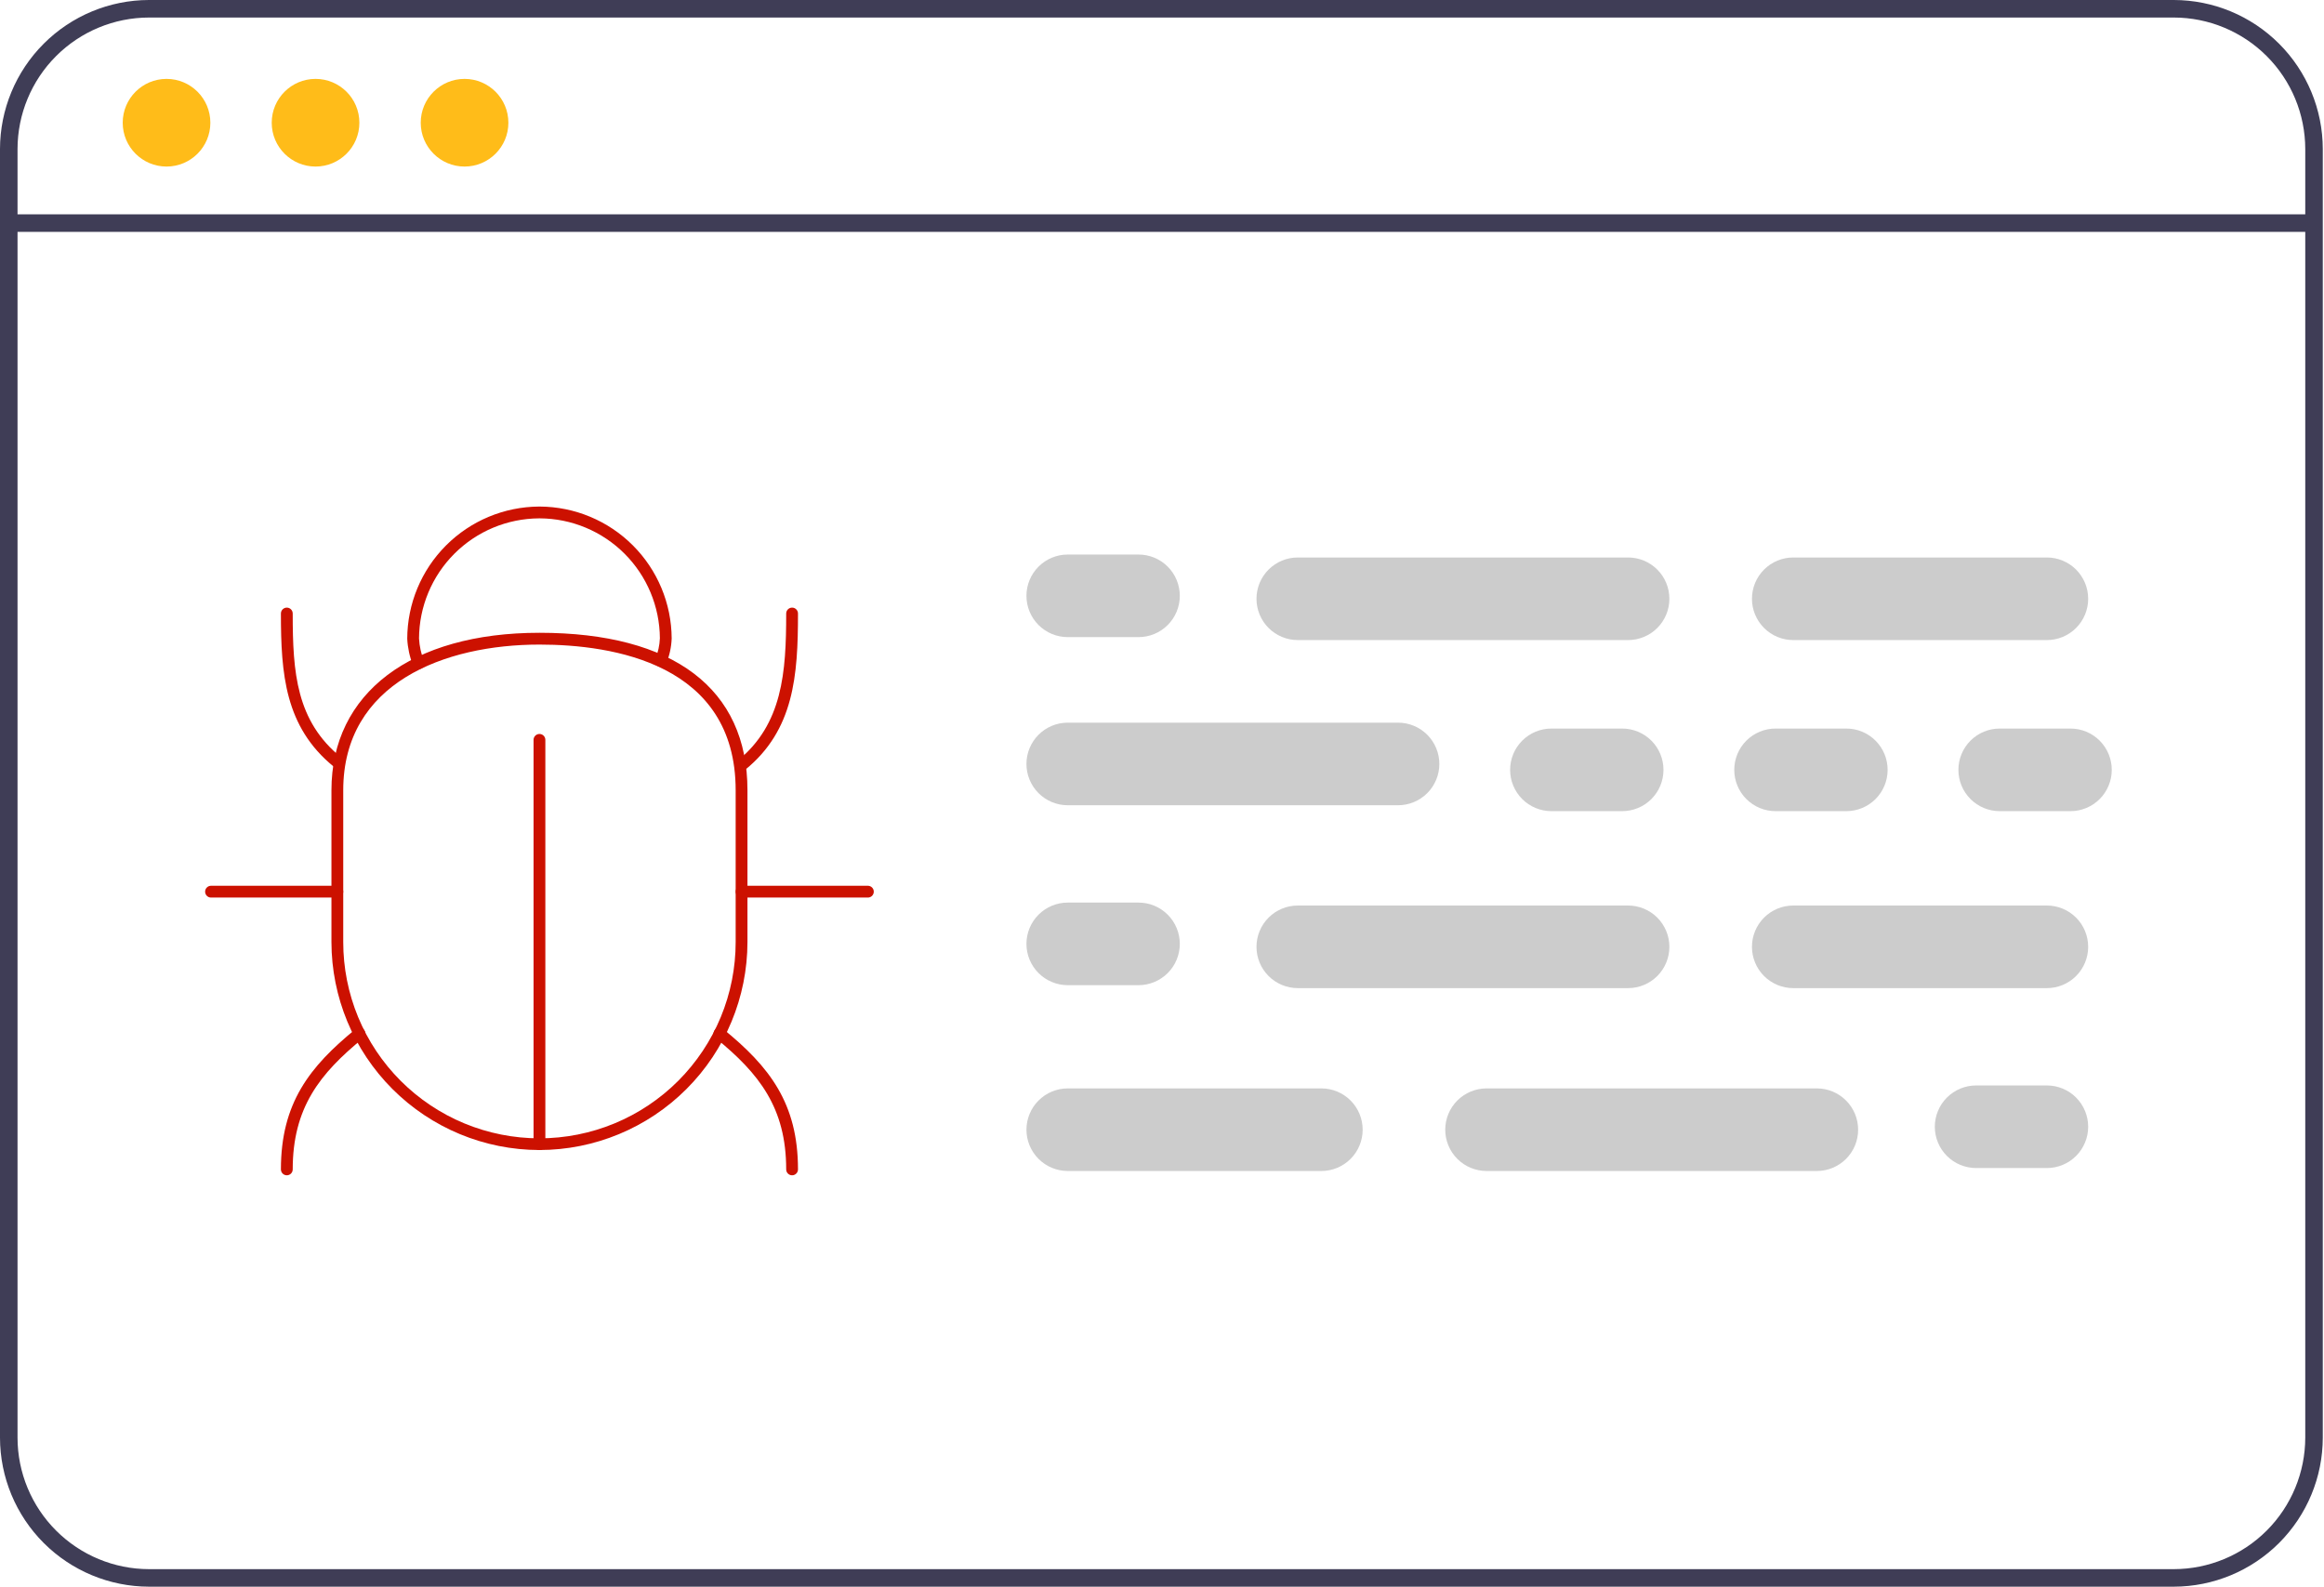 <svg width="394" height="269" viewBox="0 0 394 269" fill="none" xmlns="http://www.w3.org/2000/svg">
<path d="M393.795 243.707V25.262C393.785 18.565 391.121 12.145 386.385 7.41C381.649 2.674 375.229 0.009 368.532 0H25.262C18.565 0.009 12.145 2.674 7.41 7.41C2.674 12.145 0.009 18.565 0 25.262V243.707C0.009 250.404 2.674 256.824 7.41 261.56C12.145 266.295 18.565 268.96 25.262 268.969H368.532C375.229 268.96 381.649 266.295 386.385 261.56C391.121 256.824 393.785 250.404 393.795 243.707ZM25.262 265.997C19.353 265.99 13.687 263.639 9.509 259.461C5.33 255.282 2.979 249.616 2.972 243.707V25.262C2.979 19.353 5.33 13.687 9.509 9.509C13.687 5.33 19.353 2.979 25.262 2.972H368.532C374.442 2.979 380.107 5.33 384.286 9.509C388.465 13.687 390.815 19.353 390.823 25.262V243.707C390.815 249.616 388.465 255.282 384.286 259.461C380.107 263.639 374.442 265.99 368.532 265.997H25.262Z" fill="#3F3D56"/>
<path d="M390.823 39.303H2.972C2.578 39.303 2.2 39.147 1.921 38.868C1.643 38.589 1.486 38.211 1.486 37.817C1.486 37.423 1.643 37.045 1.921 36.767C2.2 36.488 2.578 36.331 2.972 36.331H390.823C391.217 36.331 391.595 36.488 391.873 36.767C392.152 37.045 392.309 37.423 392.309 37.817C392.309 38.211 392.152 38.589 391.873 38.868C391.595 39.147 391.217 39.303 390.823 39.303Z" fill="#3F3D56"/>
<path d="M28.234 28.234C32.338 28.234 35.664 24.908 35.664 20.804C35.664 16.701 32.338 13.374 28.234 13.374C24.131 13.374 20.804 16.701 20.804 20.804C20.804 24.908 24.131 28.234 28.234 28.234Z" fill="#FFBC19"/>
<path d="M53.497 28.234C57.6 28.234 60.927 24.908 60.927 20.804C60.927 16.701 57.6 13.374 53.497 13.374C49.393 13.374 46.066 16.701 46.066 20.804C46.066 24.908 49.393 28.234 53.497 28.234Z" fill="#FFBC19"/>
<path d="M78.759 28.234C82.862 28.234 86.189 24.908 86.189 20.804C86.189 16.701 82.862 13.374 78.759 13.374C74.655 13.374 71.329 16.701 71.329 20.804C71.329 24.908 74.655 28.234 78.759 28.234Z" fill="#FFBC19"/>
<path d="M134.287 199.232C134.156 199.232 134.026 199.206 133.904 199.156C133.783 199.105 133.673 199.032 133.58 198.939C133.487 198.846 133.413 198.736 133.363 198.614C133.313 198.493 133.287 198.363 133.287 198.232C133.287 187.805 128.716 181.989 121.342 175.985C121.24 175.902 121.155 175.8 121.092 175.684C121.029 175.568 120.99 175.442 120.976 175.311C120.963 175.18 120.975 175.048 121.013 174.922C121.05 174.795 121.113 174.678 121.196 174.576C121.279 174.474 121.381 174.389 121.497 174.327C121.613 174.265 121.74 174.226 121.871 174.213C122.001 174.199 122.134 174.212 122.26 174.25C122.385 174.288 122.503 174.35 122.604 174.434C130.435 180.809 135.287 187.014 135.287 198.232C135.287 198.363 135.261 198.493 135.211 198.614C135.161 198.736 135.087 198.846 134.994 198.939C134.901 199.032 134.791 199.105 134.67 199.156C134.548 199.206 134.418 199.232 134.287 199.232Z" fill="#CC1100"/>
<path d="M48.625 199.232C48.494 199.232 48.364 199.206 48.242 199.156C48.121 199.105 48.011 199.032 47.918 198.939C47.825 198.846 47.751 198.736 47.701 198.614C47.651 198.493 47.625 198.363 47.625 198.232C47.625 187.014 52.477 180.809 60.308 174.434C60.409 174.35 60.527 174.288 60.653 174.25C60.779 174.212 60.911 174.199 61.042 174.213C61.172 174.226 61.299 174.265 61.415 174.327C61.531 174.389 61.633 174.474 61.717 174.576C61.8 174.678 61.862 174.795 61.899 174.922C61.937 175.048 61.949 175.18 61.936 175.311C61.922 175.442 61.883 175.568 61.82 175.684C61.757 175.8 61.672 175.902 61.57 175.985C54.196 181.989 49.625 187.806 49.625 198.232C49.625 198.363 49.599 198.493 49.549 198.614C49.499 198.736 49.425 198.846 49.332 198.939C49.239 199.032 49.129 199.105 49.008 199.156C48.886 199.206 48.756 199.232 48.625 199.232Z" fill="#CC1100"/>
<path d="M125.722 130.701C125.515 130.701 125.314 130.638 125.145 130.519C124.976 130.4 124.848 130.231 124.779 130.037C124.71 129.842 124.703 129.631 124.758 129.432C124.814 129.233 124.93 129.056 125.09 128.926C132.67 122.755 133.287 113.988 133.287 104.003C133.287 103.737 133.392 103.483 133.58 103.296C133.768 103.108 134.022 103.003 134.287 103.003C134.552 103.003 134.807 103.108 134.994 103.296C135.182 103.483 135.287 103.737 135.287 104.003C135.287 114.508 134.615 123.75 126.353 130.477C126.175 130.622 125.952 130.702 125.722 130.701Z" fill="#CC1100"/>
<path d="M57.191 130.166C56.961 130.167 56.738 130.087 56.56 129.942C48.297 123.215 47.625 114.215 47.625 104.003C47.625 103.737 47.73 103.483 47.918 103.295C48.105 103.108 48.36 103.003 48.625 103.003C48.89 103.003 49.145 103.108 49.332 103.295C49.52 103.483 49.625 103.737 49.625 104.003C49.625 114.039 50.228 122.208 57.823 128.391C57.983 128.521 58.099 128.698 58.154 128.897C58.21 129.096 58.203 129.307 58.133 129.501C58.064 129.696 57.936 129.864 57.768 129.983C57.599 130.102 57.397 130.166 57.191 130.166Z" fill="#CC1100"/>
<path d="M147.137 152.152H125.721C125.456 152.152 125.202 152.047 125.014 151.859C124.827 151.672 124.721 151.417 124.721 151.152C124.721 150.887 124.827 150.633 125.014 150.445C125.202 150.257 125.456 150.152 125.721 150.152H147.137C147.402 150.152 147.656 150.257 147.844 150.445C148.031 150.633 148.137 150.887 148.137 151.152C148.137 151.417 148.031 151.672 147.844 151.859C147.656 152.047 147.402 152.152 147.137 152.152Z" fill="#CC1100"/>
<path d="M57.191 152.152H35.776C35.511 152.152 35.256 152.047 35.069 151.859C34.881 151.672 34.776 151.417 34.776 151.152C34.776 150.887 34.881 150.633 35.069 150.445C35.256 150.257 35.511 150.152 35.776 150.152H57.191C57.457 150.152 57.711 150.257 57.899 150.445C58.086 150.633 58.191 150.887 58.191 151.152C58.191 151.417 58.086 151.672 57.899 151.859C57.711 152.047 57.457 152.152 57.191 152.152Z" fill="#CC1100"/>
<path d="M91.456 194.948C91.325 194.948 91.195 194.923 91.073 194.872C90.952 194.822 90.842 194.749 90.749 194.656C90.656 194.563 90.582 194.453 90.532 194.331C90.482 194.21 90.456 194.08 90.456 193.948V125.419C90.456 125.153 90.561 124.899 90.749 124.712C90.936 124.524 91.191 124.419 91.456 124.419C91.721 124.419 91.976 124.524 92.163 124.712C92.351 124.899 92.456 125.153 92.456 125.419V193.948C92.456 194.08 92.43 194.21 92.38 194.331C92.33 194.453 92.256 194.563 92.163 194.656C92.07 194.749 91.96 194.822 91.839 194.872C91.717 194.923 91.587 194.948 91.456 194.948Z" fill="#CC1100"/>
<path d="M91.456 194.948C82.107 194.938 73.143 191.219 66.532 184.608C59.921 177.996 56.202 169.033 56.191 159.683V133.966C56.191 117.498 69.704 107.267 91.456 107.267C114.197 107.267 126.721 116.749 126.721 133.966V159.683C126.711 169.033 122.992 177.997 116.381 184.608C109.769 191.219 100.806 194.938 91.456 194.948ZM91.456 109.267C75.375 109.267 58.191 115.756 58.191 133.966V159.683C58.189 164.053 59.048 168.381 60.718 172.419C62.389 176.457 64.839 180.126 67.928 183.217C71.017 186.308 74.685 188.76 78.722 190.433C82.759 192.105 87.086 192.966 91.456 192.966C95.826 192.966 100.153 192.105 104.191 190.433C108.228 188.76 111.896 186.308 114.985 183.217C118.074 180.126 120.524 176.457 122.194 172.419C123.865 168.381 124.724 164.053 124.721 159.683V133.966C124.721 112.476 103.88 109.267 91.456 109.267Z" fill="#CC1100"/>
<path d="M70.96 113.441C70.759 113.441 70.564 113.381 70.398 113.269C70.233 113.157 70.104 112.997 70.03 112.811C69.453 111.366 69.119 109.834 69.042 108.28C69.059 102.351 71.419 96.669 75.606 92.472C79.793 88.275 85.469 85.902 91.397 85.87H91.512C97.433 85.899 103.104 88.263 107.291 92.45C111.478 96.636 113.843 102.306 113.872 108.227C113.82 109.674 113.512 111.1 112.961 112.438C112.859 112.682 112.665 112.875 112.421 112.976C112.177 113.076 111.903 113.077 111.659 112.976C111.415 112.876 111.22 112.683 111.118 112.44C111.015 112.196 111.013 111.922 111.112 111.677C111.569 110.569 111.826 109.388 111.873 108.19C111.837 102.804 109.679 97.65 105.867 93.846C102.055 90.041 96.895 87.894 91.51 87.87H91.4C86.008 87.897 80.845 90.051 77.032 93.864C73.22 97.677 71.067 102.84 71.04 108.232C71.111 109.549 71.398 110.846 71.888 112.07C71.948 112.222 71.97 112.386 71.953 112.548C71.935 112.711 71.878 112.866 71.786 113.001C71.695 113.136 71.572 113.247 71.428 113.324C71.284 113.401 71.123 113.441 70.96 113.441Z" fill="#CC1100"/>
<path d="M193.019 108.003H181.019C179.162 108.003 177.382 107.265 176.069 105.952C174.756 104.64 174.019 102.859 174.019 101.003C174.019 99.146 174.756 97.366 176.069 96.053C177.382 94.74 179.162 94.003 181.019 94.003H193.019C194.875 94.003 196.656 94.74 197.969 96.053C199.281 97.366 200.019 99.146 200.019 101.003C200.019 102.859 199.281 104.64 197.969 105.952C196.656 107.265 194.875 108.003 193.019 108.003Z" fill="#CCCCCC"/>
<path d="M275.019 137.503H263.019C261.162 137.503 259.382 136.765 258.069 135.452C256.756 134.14 256.019 132.359 256.019 130.503C256.019 128.646 256.756 126.866 258.069 125.553C259.382 124.24 261.162 123.503 263.019 123.503H275.019C276.875 123.503 278.656 124.24 279.969 125.553C281.281 126.866 282.019 128.646 282.019 130.503C282.019 132.359 281.281 134.14 279.969 135.452C278.656 136.765 276.875 137.503 275.019 137.503Z" fill="#CCCCCC"/>
<path d="M313.019 137.503H301.019C299.162 137.503 297.382 136.765 296.069 135.452C294.756 134.14 294.019 132.359 294.019 130.503C294.019 128.646 294.756 126.866 296.069 125.553C297.382 124.24 299.162 123.503 301.019 123.503H313.019C314.875 123.503 316.656 124.24 317.969 125.553C319.281 126.866 320.019 128.646 320.019 130.503C320.019 132.359 319.281 134.14 317.969 135.452C316.656 136.765 314.875 137.503 313.019 137.503Z" fill="#CCCCCC"/>
<path d="M351.019 137.503H339.019C337.162 137.503 335.382 136.765 334.069 135.452C332.756 134.14 332.019 132.359 332.019 130.503C332.019 128.646 332.756 126.866 334.069 125.553C335.382 124.24 337.162 123.503 339.019 123.503H351.019C352.875 123.503 354.656 124.24 355.969 125.553C357.281 126.866 358.019 128.646 358.019 130.503C358.019 132.359 357.281 134.14 355.969 135.452C354.656 136.765 352.875 137.503 351.019 137.503Z" fill="#CCCCCC"/>
<path d="M276.019 108.503H220.019C218.162 108.503 216.382 107.765 215.069 106.452C213.756 105.14 213.019 103.359 213.019 101.503C213.019 99.646 213.756 97.866 215.069 96.553C216.382 95.24 218.162 94.503 220.019 94.503H276.019C277.875 94.503 279.656 95.24 280.969 96.553C282.281 97.866 283.019 99.646 283.019 101.503C283.019 103.359 282.281 105.14 280.969 106.452C279.656 107.765 277.875 108.503 276.019 108.503Z" fill="#CCCCCC"/>
<path d="M237.019 136.503H181.019C179.162 136.503 177.382 135.765 176.069 134.452C174.756 133.14 174.019 131.359 174.019 129.503C174.019 127.646 174.756 125.866 176.069 124.553C177.382 123.24 179.162 122.503 181.019 122.503H237.019C238.875 122.503 240.656 123.24 241.969 124.553C243.281 125.866 244.019 127.646 244.019 129.503C244.019 131.359 243.281 133.14 241.969 134.452C240.656 135.765 238.875 136.503 237.019 136.503Z" fill="#CCCCCC"/>
<path d="M347.019 108.503H304.019C302.162 108.503 300.382 107.765 299.069 106.452C297.756 105.14 297.019 103.359 297.019 101.503C297.019 99.646 297.756 97.866 299.069 96.553C300.382 95.24 302.162 94.503 304.019 94.503H347.019C348.875 94.503 350.656 95.24 351.969 96.553C353.281 97.866 354.019 99.646 354.019 101.503C354.019 103.359 353.281 105.14 351.969 106.452C350.656 107.765 348.875 108.503 347.019 108.503Z" fill="#CCCCCC"/>
<path d="M193.019 167.003H181.019C179.162 167.003 177.382 166.265 176.069 164.952C174.756 163.64 174.019 161.859 174.019 160.003C174.019 158.146 174.756 156.366 176.069 155.053C177.382 153.74 179.162 153.003 181.019 153.003H193.019C194.875 153.003 196.656 153.74 197.969 155.053C199.281 156.366 200.019 158.146 200.019 160.003C200.019 161.859 199.281 163.64 197.969 164.952C196.656 166.265 194.875 167.003 193.019 167.003Z" fill="#CCCCCC"/>
<path d="M276.019 167.503H220.019C218.162 167.503 216.382 166.765 215.069 165.452C213.756 164.14 213.019 162.359 213.019 160.503C213.019 158.646 213.756 156.866 215.069 155.553C216.382 154.24 218.162 153.503 220.019 153.503H276.019C277.875 153.503 279.656 154.24 280.969 155.553C282.281 156.866 283.019 158.646 283.019 160.503C283.019 162.359 282.281 164.14 280.969 165.452C279.656 166.765 277.875 167.503 276.019 167.503Z" fill="#CCCCCC"/>
<path d="M347.019 167.503H304.019C302.162 167.503 300.382 166.765 299.069 165.452C297.756 164.14 297.019 162.359 297.019 160.503C297.019 158.646 297.756 156.866 299.069 155.553C300.382 154.24 302.162 153.503 304.019 153.503H347.019C348.875 153.503 350.656 154.24 351.969 155.553C353.281 156.866 354.019 158.646 354.019 160.503C354.019 162.359 353.281 164.14 351.969 165.452C350.656 166.765 348.875 167.503 347.019 167.503Z" fill="#CCCCCC"/>
<path d="M328.019 191.003C328.021 189.147 328.759 187.368 330.071 186.055C331.384 184.743 333.163 184.005 335.019 184.003H347.019C348.875 184.003 350.656 184.74 351.969 186.053C353.281 187.366 354.019 189.146 354.019 191.003C354.019 192.859 353.281 194.64 351.969 195.952C350.656 197.265 348.875 198.003 347.019 198.003H335.019C333.163 198.001 331.384 197.262 330.071 195.95C328.759 194.638 328.021 192.859 328.019 191.003Z" fill="#CCCCCC"/>
<path d="M245.019 191.503C245.021 189.647 245.759 187.868 247.071 186.555C248.384 185.243 250.163 184.505 252.019 184.503H308.019C309.875 184.503 311.656 185.24 312.969 186.553C314.281 187.866 315.019 189.646 315.019 191.503C315.019 193.359 314.281 195.14 312.969 196.452C311.656 197.765 309.875 198.503 308.019 198.503H252.019C250.163 198.501 248.384 197.762 247.071 196.45C245.759 195.138 245.021 193.359 245.019 191.503Z" fill="#CCCCCC"/>
<path d="M174.019 191.503C174.021 189.647 174.759 187.868 176.071 186.555C177.384 185.243 179.163 184.505 181.019 184.503H224.019C225.875 184.503 227.656 185.24 228.969 186.553C230.281 187.866 231.019 189.646 231.019 191.503C231.019 193.359 230.281 195.14 228.969 196.452C227.656 197.765 225.875 198.503 224.019 198.503H181.019C179.163 198.501 177.384 197.762 176.071 196.45C174.759 195.138 174.021 193.359 174.019 191.503Z" fill="#CCCCCC"/>
</svg>
